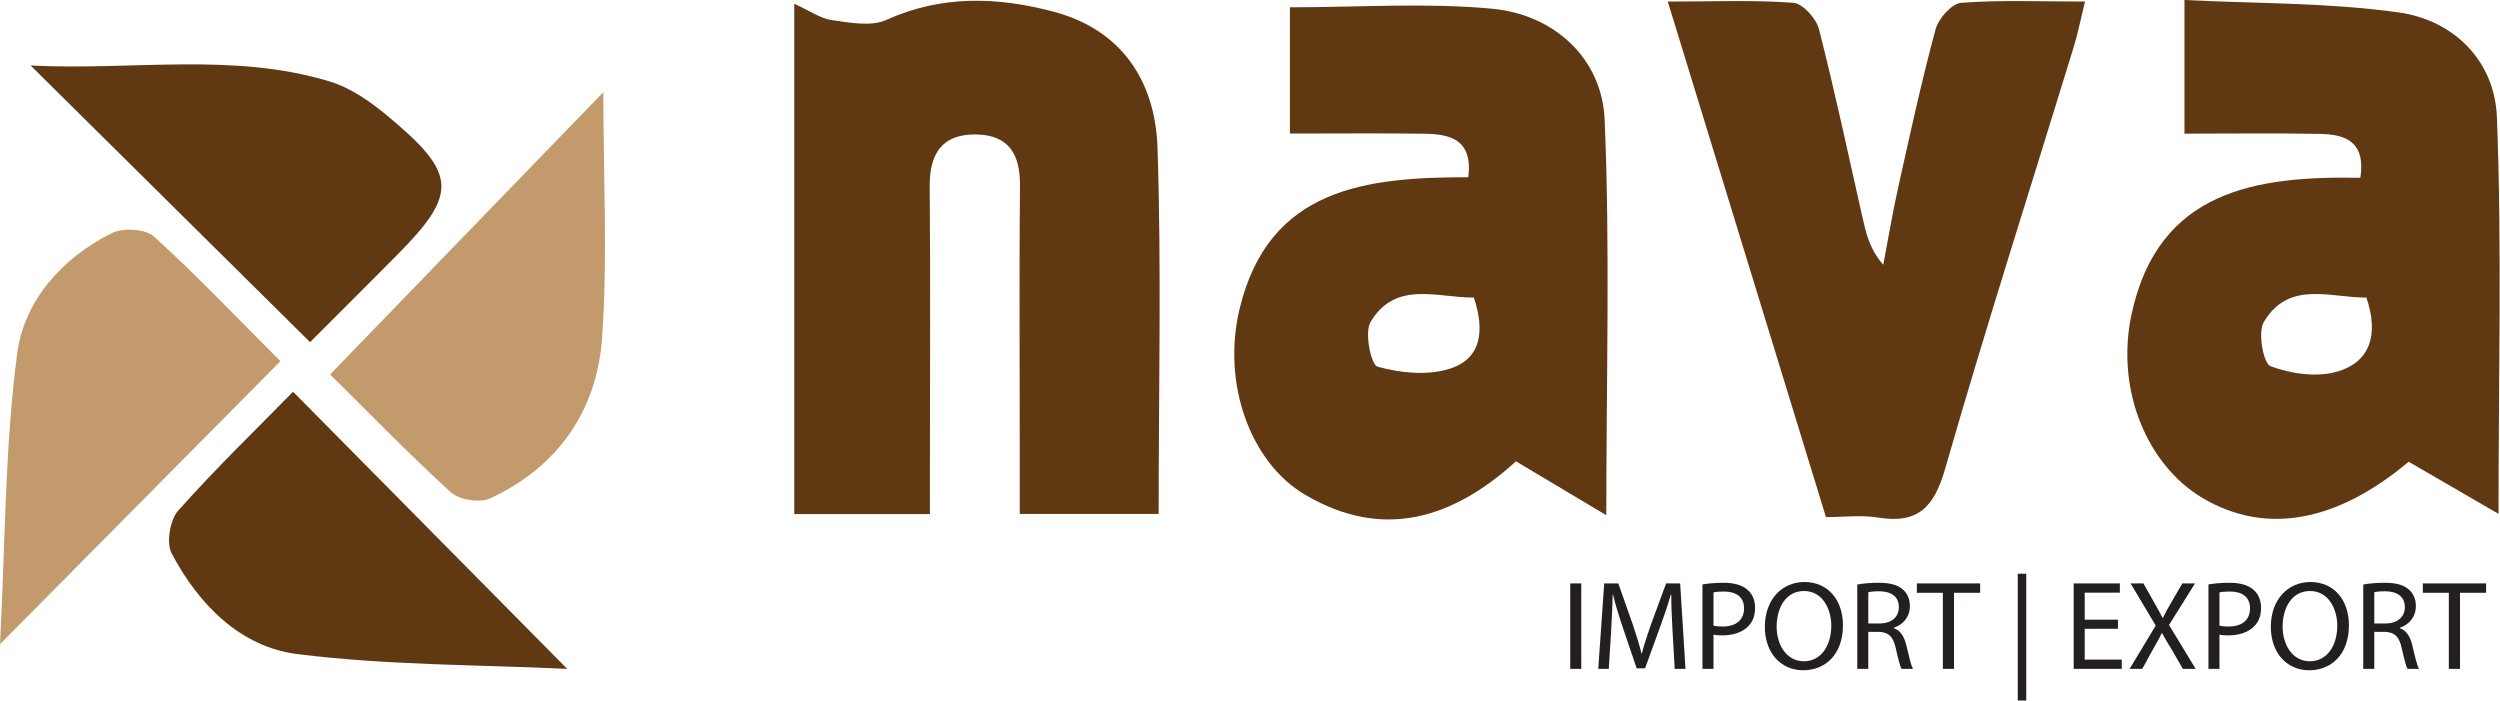 <?xml version="1.0" encoding="UTF-8" standalone="no"?><!DOCTYPE svg PUBLIC "-//W3C//DTD SVG 1.1//EN" "http://www.w3.org/Graphics/SVG/1.1/DTD/svg11.dtd"><svg width="100%" height="100%" viewBox="0 0 6053 1697" version="1.1" xmlns="http://www.w3.org/2000/svg" xmlns:xlink="http://www.w3.org/1999/xlink" xml:space="preserve" xmlns:serif="http://www.serif.com/" style="fill-rule:evenodd;clip-rule:evenodd;stroke-linejoin:round;stroke-miterlimit:2;"><path d="M1923.06,1244.6l0,-1235.46c36.912,16.707 63.037,35.675 91.256,39.632c43.506,6.1 94.894,16.125 131.619,-0.513c134.137,-60.762 269.475,-55.856 404.918,-19.987c165.932,43.968 246.494,169.525 251.75,329.562c9.619,292.738 2.738,586.013 2.738,886.569l-336.319,0c0,-59.056 0.006,-116.544 0,-174.044c-0.037,-207.237 -1.306,-414.481 0.506,-621.687c0.657,-74.744 -27.087,-121.682 -105.275,-123.1c-83.206,-1.5 -113.925,46.106 -113.256,126.062c1.894,224.488 0.588,449.025 0.55,673.513c-0.012,37.368 0,74.75 0,119.456l-328.487,0Z" style="fill:#603812;"/><path d="M5729.54,720.469c-87.444,0.65 -187.475,-42.6 -248.213,58.775c-15.262,25.475 -1.381,100.818 16.256,107.425c49.125,18.381 111.525,27.5 160.863,13.212c82.694,-23.931 100.594,-92.725 71.094,-179.412m102.3,397.5c-175.95,147.95 -348.144,177.044 -498.575,88.081c-133.663,-79.037 -212.025,-261.494 -172.175,-445.894c64.768,-299.806 301.768,-334.381 553.843,-329.681c13.313,-87.881 -36.606,-105.069 -96.862,-106.244c-106.75,-2.106 -213.563,-0.606 -329.025,-0.606l0,-323.625c171.181,8.694 346.562,6.063 518.212,30.019c134.694,18.787 232.963,118.062 238.232,253.331c12.3,315.494 3.925,631.781 3.925,960.806c-73.163,-42.443 -143.207,-83.056 -217.575,-126.187" style="fill:#603812;"/><path d="M3568.57,720.469c-89.118,0.612 -189.525,-42.525 -250.187,59.062c-15.306,25.619 1.212,103.894 16.919,108.256c54.012,15.019 118.187,21.7 171.043,6.182c81.338,-23.882 88.775,-93.157 62.225,-173.5m320.619,526.968c-82.306,-49.087 -149.456,-89.137 -218.687,-130.443c-154.469,140 -323.038,191.25 -510.657,80.85c-132.537,-77.994 -201.862,-269.382 -158.6,-449.769c70.407,-293.644 306.819,-319.181 553.85,-318.894c11.163,-91.719 -43.931,-104.506 -106.531,-105.375c-106.087,-1.481 -212.206,-0.406 -325.481,-0.406l0,-305.706c166.881,0 329.087,-11.469 488.856,3.306c151.425,13.981 266.975,120.694 273.238,268.631c13.212,312.475 4.012,625.9 4.012,957.806" style="fill:#603812;"/><path d="M4038.04,3.769c112.975,0 208.988,-4.156 304.119,3.019c22.762,1.706 55.231,37.863 61.844,63.644c38.568,150.512 70.812,302.625 105.062,454.25c8.738,38.712 16.95,77.581 50.694,116.437c11.981,-62.587 22.4,-125.518 36.256,-187.7c28.5,-128.018 56.325,-256.275 90.5,-382.806c7.013,-25.962 39.275,-62.1 62.144,-63.825c95.444,-7.175 191.756,-3.019 299.581,-3.019c-11.162,45.444 -17.494,77.913 -27.137,109.35c-104.357,340.357 -213.2,679.407 -311.419,1021.51c-26.838,93.443 -65.65,134.325 -162.757,118.45c-39.95,-6.544 -81.856,-1.094 -125.906,-1.094c-126.756,-413.15 -251.362,-819.194 -382.981,-1248.21" style="fill:#603812;"/><path d="M678.9,874.589c-223.275,225.319 -438.55,442.594 -678.9,685.137c13.013,-250.181 11.875,-479.293 41.681,-704.287c16.869,-127.406 108.413,-230.963 229.038,-290.975c27.112,-13.475 81.762,-10.419 102.406,8.419c106.731,97.362 206.544,202.35 305.775,301.706" style="fill:#c39a6b;"/><path d="M750.711,828.397c-225.782,-223.512 -443.582,-439.143 -676.519,-669.756c249.925,12.444 489.675,-32.675 724.531,38.75c50.938,15.488 99.1,49.456 140.788,84.238c167.968,140.006 169.518,187.068 19.931,337.781c-70.506,71 -141.413,141.6 -208.731,208.987" style="fill:#603812;"/><path d="M1460.85,223.072c0,210.219 10.619,403.719 -3.125,595.5c-12.588,175.725 -106.981,312.206 -271.044,388.125c-24.95,11.562 -74.737,3.737 -95.087,-14.838c-104.319,-95.112 -202.763,-196.675 -292.413,-285.268c219.594,-226.838 433.944,-448.269 661.669,-683.519" style="fill:#c39a6b;"/><path d="M1373.31,1619.44c-210.1,-10.057 -433.425,-8.275 -653.1,-35.738c-138.088,-17.262 -239.244,-119.881 -304.538,-243.681c-13.569,-25.694 -4.269,-81.256 15.95,-103.931c91.613,-102.844 190.913,-198.832 277.963,-287.607c223.306,225.725 441.331,446.144 663.725,670.957" style="fill:#603812;"/><rect x="3801.87" y="1412.54" width="26.706" height="206.906" style="fill:#231f20;"/><path d="M4049.59,1528.57c-1.531,-28.856 -3.369,-63.543 -3.063,-89.331l-0.925,0c-7.062,24.25 -15.656,50.038 -26.087,78.588l-36.538,100.387l-20.262,0l-33.463,-98.544c-9.818,-29.168 -18.106,-55.875 -23.943,-80.431l-0.619,0c-0.606,25.788 -2.144,60.475 -3.988,91.481l-5.518,88.719l-25.488,0l14.425,-206.906l34.088,0l35.3,100.075c8.593,25.475 15.656,48.194 20.875,69.687l0.918,0c5.219,-20.875 12.588,-43.593 21.8,-69.687l36.838,-100.075l34.068,0l12.9,206.906l-26.093,0l-5.225,-90.869Z" style="fill:#231f20;fill-rule:nonzero;"/><path d="M4148.73,1514.76c5.831,1.531 13.2,2.15 22.1,2.15c32.238,0 51.881,-15.656 51.881,-44.206c0,-27.325 -19.337,-40.525 -48.812,-40.525c-11.663,0 -20.563,0.925 -25.169,2.15l0,80.431Zm-26.706,-99.775c12.894,-2.15 29.775,-3.994 51.262,-3.994c26.4,0 45.744,6.144 58.019,17.194c11.363,9.831 18.113,24.869 18.113,43.287c0,18.725 -5.519,33.463 -15.957,44.207c-14.125,15.043 -37.15,22.718 -63.243,22.718c-7.982,0 -15.35,-0.312 -21.488,-1.843l0,82.887l-26.706,0l0,-204.456Z" style="fill:#231f20;fill-rule:nonzero;"/><path d="M4301.6,1517.22c0,44.206 23.944,83.806 66,83.806c42.369,0 66.306,-38.988 66.306,-85.956c0,-41.138 -21.487,-84.113 -66,-84.113c-44.206,0 -66.306,40.825 -66.306,86.263m160.55,-3.375c0,71.218 -43.281,108.975 -96.088,108.975c-54.643,0 -93.012,-42.363 -93.012,-104.982c0,-65.7 40.825,-108.675 96.087,-108.675c56.482,0 93.013,43.282 93.013,104.682" style="fill:#231f20;fill-rule:nonzero;"/><path d="M4523.53,1509.54l27.325,0c28.544,0 46.662,-15.657 46.662,-39.294c0,-26.713 -19.343,-38.375 -47.581,-38.688c-12.894,0 -22.112,1.238 -26.406,2.463l0,75.519Zm-26.706,-94.244c13.512,-2.763 32.843,-4.306 51.268,-4.306c28.55,0 46.969,5.218 59.863,16.893c10.437,9.207 16.269,23.325 16.269,39.294c0,27.319 -17.194,45.431 -38.988,52.8l0,0.919c15.969,5.525 25.475,20.262 30.394,41.75c6.75,28.856 11.662,48.812 15.962,56.794l-27.631,0c-3.375,-5.838 -7.981,-23.638 -13.812,-49.425c-6.138,-28.55 -17.194,-39.294 -41.45,-40.219l-25.169,0l0,89.644l-26.706,0l0,-204.144Z" style="fill:#231f20;fill-rule:nonzero;"/><path d="M4704.03,1435.25l-62.931,0l0,-22.719l153.187,0l0,22.719l-63.244,0l0,184.194l-27.012,0l0,-184.194Z" style="fill:#231f20;fill-rule:nonzero;"/><rect x="4885.43" y="1389.2" width="20.569" height="306.987" style="fill:#231f20;"/><path d="M5127.94,1522.43l-80.431,0l0,74.6l89.65,0l0,22.407l-116.35,0l0,-206.907l111.743,0l0,22.413l-85.043,0l0,65.387l80.431,0l0,22.1Z" style="fill:#231f20;fill-rule:nonzero;"/><path d="M5285.1,1619.44l-26.394,-45.738c-10.75,-17.5 -17.5,-28.862 -23.95,-40.837l-0.606,0c-5.838,11.975 -11.675,23.031 -22.413,41.137l-24.869,45.438l-30.7,0l63.244,-104.681l-60.787,-102.226l31.006,0.001l27.319,48.5c7.675,13.506 13.512,23.943 19.043,35l0.913,0c5.837,-12.282 11.05,-21.794 18.725,-35l28.25,-48.5l30.7,0l-62.944,100.687l64.469,106.219l-31.006,0Z" style="fill:#231f20;fill-rule:nonzero;"/><path d="M5373.81,1514.76c5.837,1.531 13.193,2.15 22.106,2.15c32.225,0 51.881,-15.656 51.881,-44.206c0,-27.325 -19.35,-40.525 -48.819,-40.525c-11.668,0 -20.568,0.925 -25.168,2.15l0,80.431Zm-26.707,-99.775c12.888,-2.15 29.769,-3.994 51.269,-3.994c26.4,0 45.738,6.144 58.019,17.194c11.35,9.831 18.112,24.869 18.112,43.287c0,18.725 -5.525,33.463 -15.962,44.207c-14.125,15.043 -37.15,22.718 -63.244,22.718c-7.987,0 -15.35,-0.312 -21.487,-1.843l0,82.887l-26.707,0l0,-204.456Z" style="fill:#231f20;fill-rule:nonzero;"/><path d="M5526.68,1517.22c0,44.206 23.938,83.806 66.007,83.806c42.356,0 66.306,-38.988 66.306,-85.956c0,-41.138 -21.5,-84.113 -66.006,-84.113c-44.2,0 -66.307,40.825 -66.307,86.263m160.557,-3.375c0,71.218 -43.282,108.975 -96.094,108.975c-54.638,0 -93.013,-42.363 -93.013,-104.982c0,-65.7 40.832,-108.675 96.094,-108.675c56.481,0 93.013,43.282 93.013,104.682" style="fill:#231f20;fill-rule:nonzero;"/><path d="M5748.62,1509.54l27.319,0c28.55,0 46.668,-15.657 46.668,-39.294c0,-26.713 -19.35,-38.375 -47.581,-38.688c-12.906,0 -22.112,1.238 -26.406,2.463l0,75.519Zm-26.706,-94.244c13.512,-2.763 32.843,-4.306 51.268,-4.306c28.55,0 46.969,5.218 59.863,16.893c10.437,9.207 16.269,23.325 16.269,39.294c0,27.319 -17.2,45.431 -38.988,52.8l0,0.919c15.969,5.525 25.475,20.262 30.381,41.75c6.763,28.856 11.675,48.812 15.969,56.794l-27.625,0c-3.381,-5.838 -7.981,-23.638 -13.819,-49.425c-6.137,-28.55 -17.187,-39.294 -41.443,-40.219l-25.169,0l0,89.644l-26.706,0l0,-204.144Z" style="fill:#231f20;fill-rule:nonzero;"/><path d="M5929.11,1435.25l-62.938,0l0,-22.719l153.181,0l0,22.719l-63.231,0l0,184.194l-27.012,0l0,-184.194Z" style="fill:#231f20;fill-rule:nonzero;"/></svg>